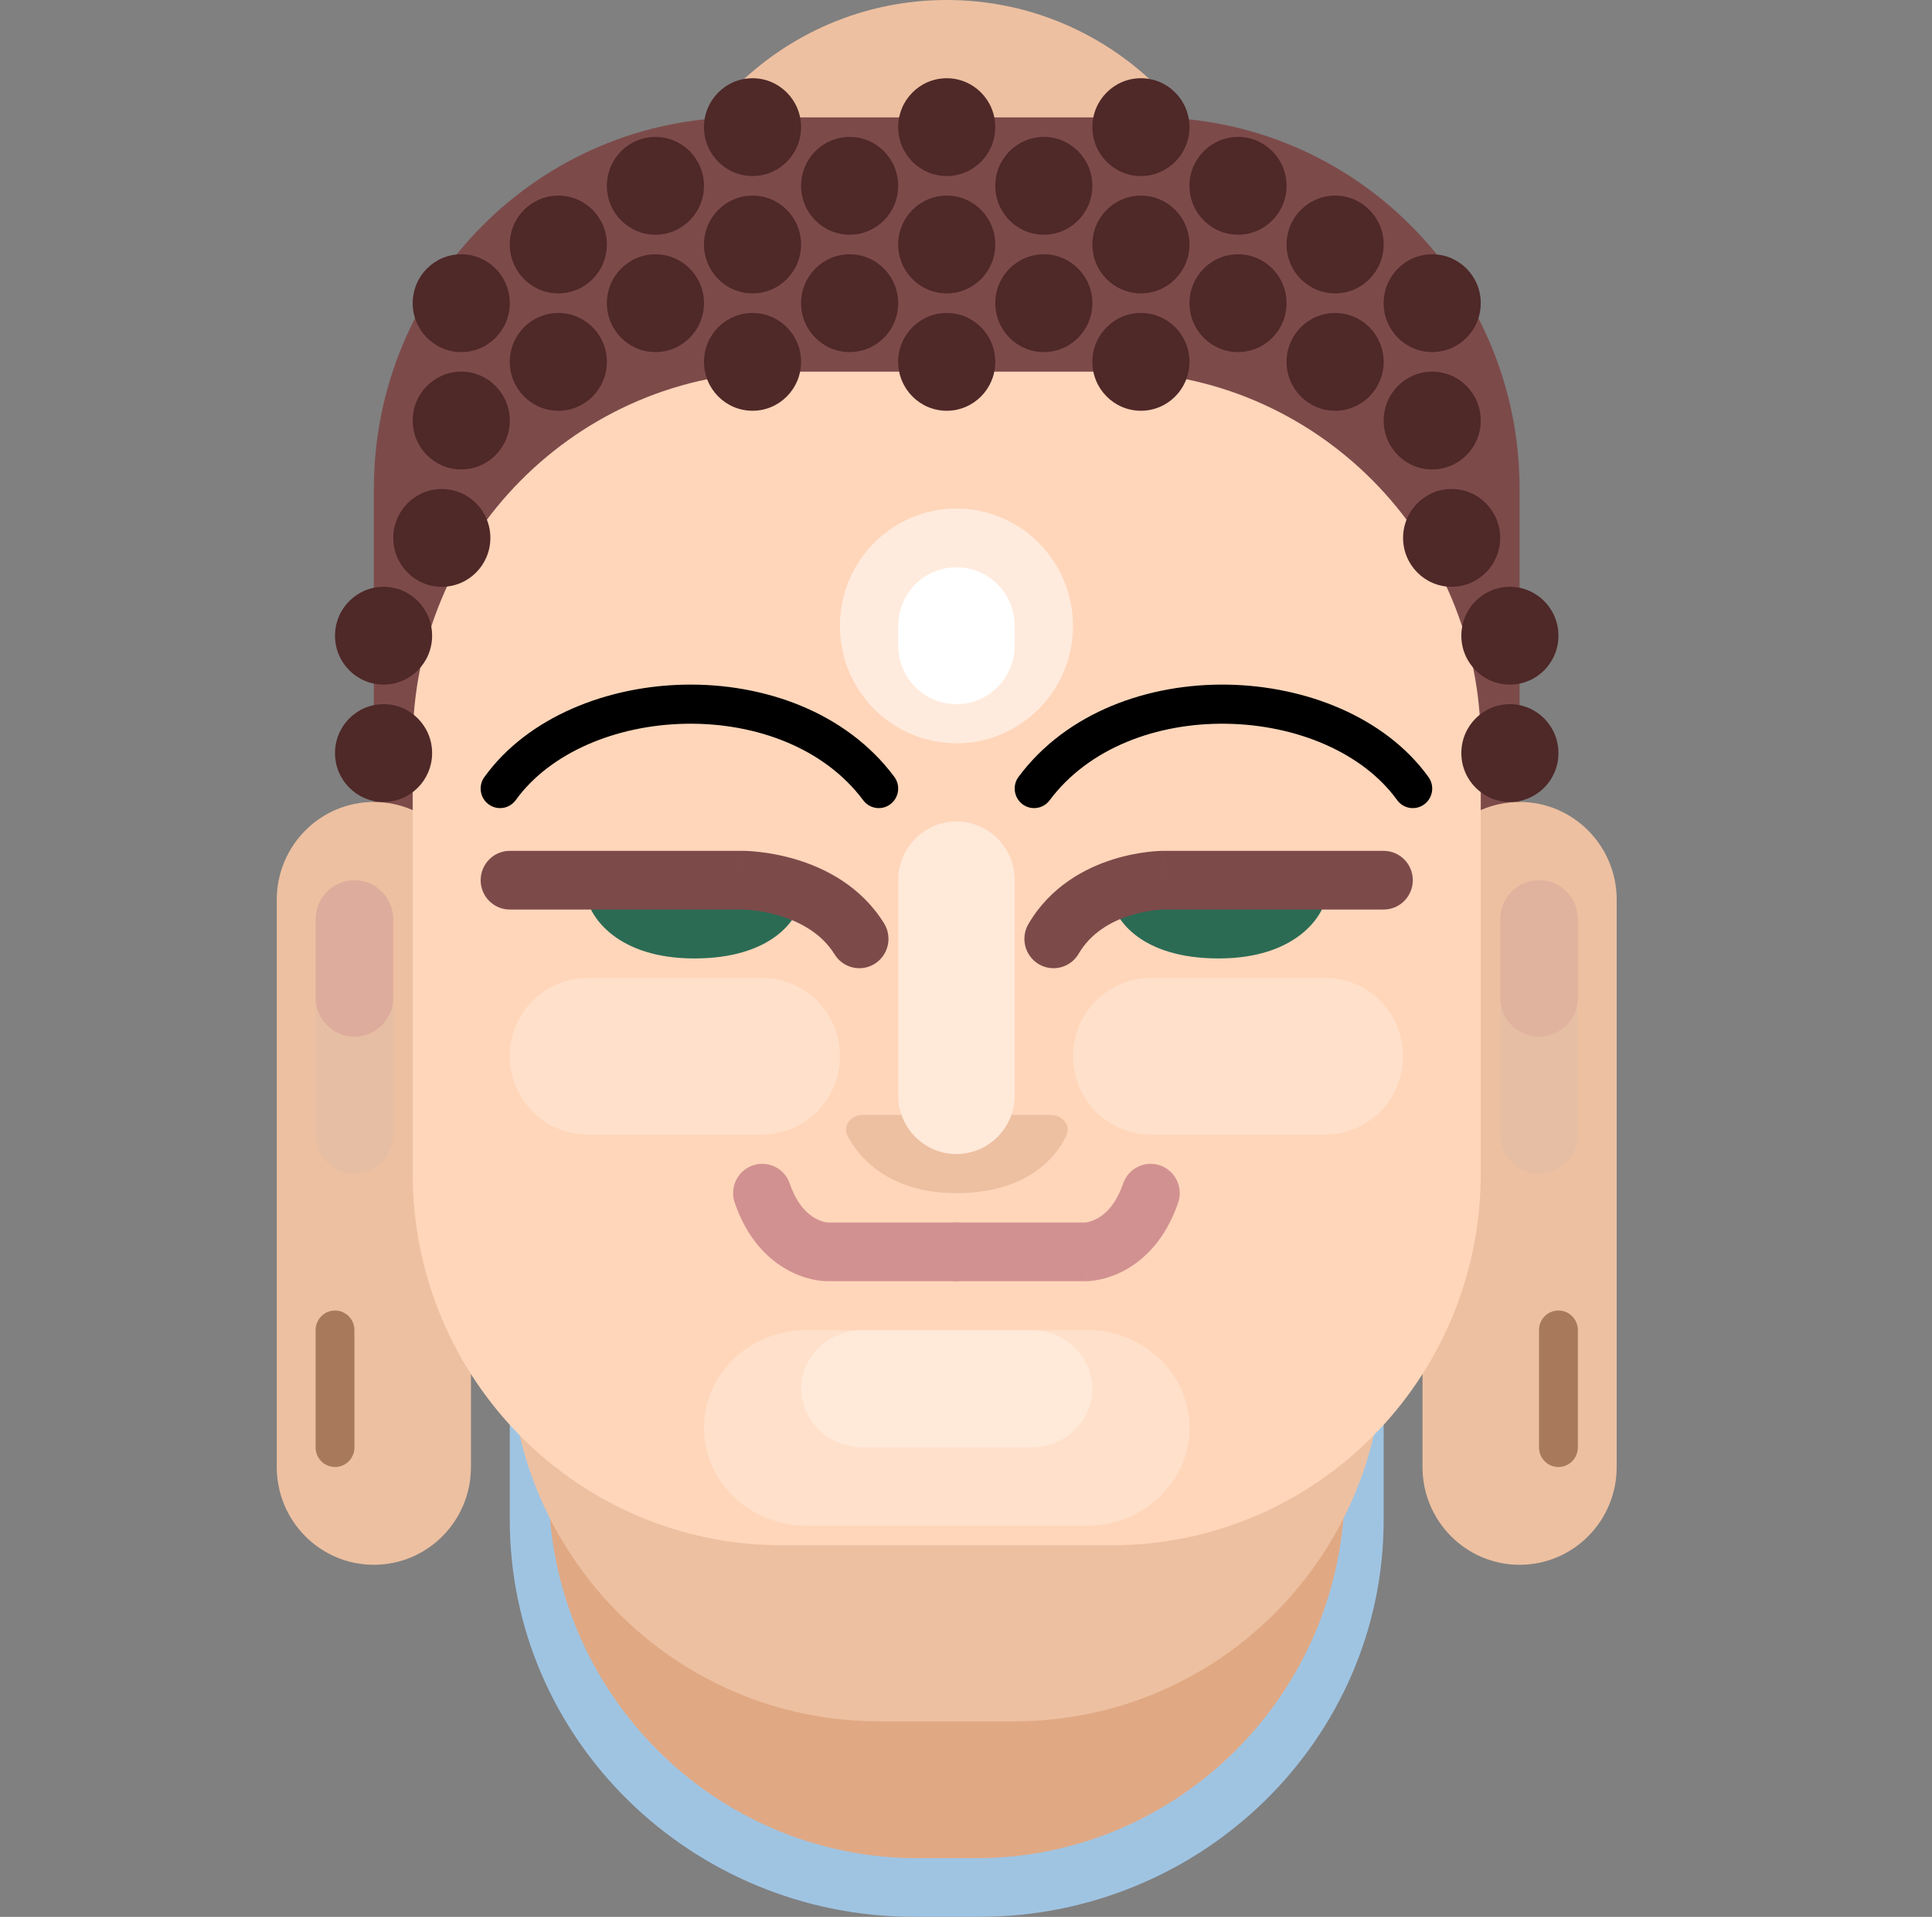 <svg width="124" height="123" viewBox="0 0 124 123" fill="none" xmlns="http://www.w3.org/2000/svg">
<rect x="0" y="0" width="124" height="123" fill="#808080" stroke="none"/>
<path d="M41.444 19.454C41.444 8.71 50.093 0 60.763 0C71.432 0 80.082 8.71 80.082 19.454V23.219C80.082 33.964 71.432 42.673 60.763 42.673C50.093 42.673 41.444 33.964 41.444 23.219V19.454Z" fill="#EDC0A1"/>
<path d="M32.719 89.483C32.719 75.415 44.356 64.01 58.711 64.01H62.815C77.17 64.01 88.806 75.415 88.806 89.483V97.527C88.806 111.595 77.17 123 62.815 123H58.711C44.356 123 32.719 111.595 32.719 97.527V89.483Z" fill="#9FC4E2"/>
<path d="M35.212 87.857C35.212 74.687 45.815 64.01 58.893 64.01H62.633C75.711 64.01 86.314 74.687 86.314 87.857V95.388C86.314 108.558 75.711 119.235 62.633 119.235H58.893C45.815 119.235 35.212 108.558 35.212 95.388V87.857Z" fill="#E0A984"/>
<path d="M32.719 74.051C32.719 60.881 43.322 50.204 56.401 50.204H65.125C78.204 50.204 88.806 60.881 88.806 74.051V86.602C88.806 99.772 78.204 110.449 65.125 110.449H56.401C43.322 110.449 32.719 99.772 32.719 86.602V74.051Z" fill="#EDC0A1"/>
<path d="M23.995 31.378C23.995 18.207 34.597 7.531 47.676 7.531H73.85C86.929 7.531 97.531 18.207 97.531 31.378V53.969C97.531 67.14 86.929 77.816 73.85 77.816H47.676C34.597 77.816 23.995 67.14 23.995 53.969V31.378Z" fill="#7D4A4A"/>
<path d="M17.763 57.735C17.763 54.269 20.553 51.459 23.995 51.459C27.437 51.459 30.227 54.269 30.227 57.735V94.133C30.227 97.599 27.437 100.408 23.995 100.408C20.553 100.408 17.763 97.599 17.763 94.133V57.735Z" fill="#EDC0A1"/>
<g style="mix-blend-mode:multiply" opacity="0.4">
<path d="M25.241 58.99C25.241 57.603 24.125 56.48 22.748 56.48C21.372 56.48 20.256 57.603 20.256 58.99V72.796C20.256 74.182 21.372 75.306 22.748 75.306C24.125 75.306 25.241 74.182 25.241 72.796V58.99Z" fill="#DDBCA5"/>
</g>
<g style="mix-blend-mode:multiply" opacity="0.4">
<path d="M25.241 58.99C25.241 57.603 24.125 56.48 22.748 56.48C21.372 56.48 20.256 57.603 20.256 58.99V64.01C20.256 65.397 21.372 66.52 22.748 66.52C24.125 66.52 25.241 65.397 25.241 64.01V58.99Z" fill="#D29191"/>
</g>
<path d="M22.748 85.347C22.748 84.654 22.191 84.092 21.502 84.092C20.814 84.092 20.256 84.654 20.256 85.347V92.878C20.256 93.571 20.814 94.133 21.502 94.133C22.191 94.133 22.748 93.571 22.748 92.878V85.347Z" fill="#A87A5B"/>
<path d="M103.763 57.735C103.763 54.269 100.973 51.459 97.531 51.459C94.089 51.459 91.299 54.269 91.299 57.735V94.133C91.299 97.599 94.089 100.408 97.531 100.408C100.973 100.408 103.763 97.599 103.763 94.133V57.735Z" fill="#EDC0A1"/>
<g style="mix-blend-mode:multiply" opacity="0.4">
<path d="M101.27 58.99C101.27 57.603 100.154 56.48 98.778 56.48C97.401 56.48 96.285 57.603 96.285 58.99V64.01C96.285 65.397 97.401 66.52 98.778 66.52C100.154 66.52 101.27 65.397 101.27 64.01V58.99Z" fill="#D29191"/>
</g>
<g style="mix-blend-mode:multiply" opacity="0.4">
<path d="M96.285 58.99C96.285 57.603 97.401 56.48 98.777 56.48C100.154 56.48 101.27 57.603 101.27 58.99V72.796C101.27 74.182 100.154 75.306 98.777 75.306C97.401 75.306 96.285 74.182 96.285 72.796V58.99Z" fill="#DDBCA5"/>
</g>
<path d="M98.777 85.347C98.777 84.654 99.335 84.092 100.024 84.092C100.712 84.092 101.27 84.654 101.27 85.347V92.878C101.27 93.571 100.712 94.133 100.024 94.133C99.335 94.133 98.777 93.571 98.777 92.878V85.347Z" fill="#A87A5B"/>
<path d="M26.488 47.694C26.488 34.524 37.09 23.847 50.169 23.847H71.357C84.436 23.847 95.038 34.524 95.038 47.694V75.306C95.038 88.476 84.436 99.153 71.357 99.153H50.169C37.09 99.153 26.488 88.476 26.488 75.306V47.694Z" fill="#FFD6BA"/>
<path d="M45.183 91.622C45.183 88.157 48.12 85.347 51.743 85.347H69.783C73.406 85.347 76.343 88.157 76.343 91.622C76.343 95.088 73.406 97.898 69.783 97.898H51.743C48.12 97.898 45.183 95.088 45.183 91.622Z" fill="#FFE0CA"/>
<path d="M51.415 89.112C51.415 87.033 53.177 85.347 55.351 85.347H66.175C68.349 85.347 70.111 87.033 70.111 89.112C70.111 91.192 68.349 92.877 66.175 92.877H55.351C53.177 92.877 51.415 91.192 51.415 89.112Z" fill="#FFE9D9"/>
<path d="M32.719 67.775C32.719 65.003 34.952 62.755 37.705 62.755H48.922C51.676 62.755 53.908 65.003 53.908 67.775C53.908 70.548 51.676 72.796 48.922 72.796H37.705C34.952 72.796 32.719 70.548 32.719 67.775Z" fill="#FFE0CA"/>
<path d="M68.865 67.775C68.865 65.003 71.097 62.755 73.85 62.755H85.067C87.821 62.755 90.053 65.003 90.053 67.775C90.053 70.548 87.821 72.796 85.067 72.796H73.85C71.097 72.796 68.865 70.548 68.865 67.775Z" fill="#FFE0CA"/>
<path d="M61.386 76.561C57.314 76.561 55.274 74.528 54.411 72.921C54.046 72.241 54.606 71.541 55.375 71.541H67.437C68.192 71.541 68.764 72.221 68.43 72.903C67.609 74.579 65.571 76.561 61.386 76.561Z" fill="#EDC0A1"/>
<path d="M65.125 56.48C65.125 54.4 63.451 52.714 61.386 52.714C59.321 52.714 57.647 54.4 57.647 56.48V70.286C57.647 72.365 59.321 74.051 61.386 74.051C63.451 74.051 65.125 72.365 65.125 70.286V56.48Z" fill="#FFE9D9"/>
<path opacity="0.5" d="M68.865 40.163C68.865 36.004 65.516 32.633 61.386 32.633C57.256 32.633 53.908 36.004 53.908 40.163C53.908 44.322 57.256 47.694 61.386 47.694C65.516 47.694 68.865 44.322 68.865 40.163Z" fill="white"/>
<path d="M65.125 40.163C65.125 38.084 63.451 36.398 61.386 36.398C59.321 36.398 57.647 38.084 57.647 40.163V41.418C57.647 43.498 59.321 45.184 61.386 45.184C63.451 45.184 65.125 43.498 65.125 41.418V40.163Z" fill="white"/>
<path d="M44.56 61.5C39.575 61.5 37.913 58.781 37.705 57.735H51.415C51.208 58.99 49.546 61.5 44.56 61.5Z" fill="#2B6B54"/>
<path fill-rule="evenodd" clip-rule="evenodd" d="M44.035 46.441C39.541 46.515 35.298 48.3 33.104 51.337C32.699 51.898 31.92 52.022 31.363 51.614C30.806 51.206 30.683 50.421 31.088 49.861C33.88 45.995 38.985 44.014 43.994 43.931C49.017 43.848 54.286 45.667 57.398 49.846C57.811 50.4 57.699 51.187 57.148 51.603C56.598 52.019 55.817 51.906 55.404 51.352C52.907 48 48.516 46.367 44.035 46.441Z" fill="black"/>
<path fill-rule="evenodd" clip-rule="evenodd" d="M30.85 56.48C30.85 55.44 31.687 54.597 32.719 54.597H47.697V56.48C47.697 54.597 47.697 54.597 47.698 54.597L47.7 54.597L47.703 54.597L47.711 54.597L47.733 54.597C47.751 54.597 47.773 54.598 47.8 54.598C47.853 54.6 47.926 54.602 48.016 54.607C48.195 54.616 48.443 54.633 48.744 54.668C49.343 54.736 50.169 54.872 51.084 55.146C52.886 55.685 55.239 56.823 56.741 59.249C57.287 60.132 57.019 61.293 56.143 61.843C55.267 62.393 54.114 62.123 53.568 61.241C52.738 59.901 51.363 59.157 50.019 58.755C49.361 58.558 48.76 58.459 48.324 58.409C48.108 58.385 47.938 58.373 47.827 58.367C47.772 58.364 47.733 58.363 47.71 58.363L47.69 58.362H32.719C31.687 58.362 30.85 57.519 30.85 56.48Z" fill="#7D4A4A"/>
<path d="M78.212 61.5C83.198 61.5 84.86 58.781 85.067 57.735H71.357C71.565 58.99 73.227 61.5 78.212 61.5Z" fill="#2B6B54"/>
<path fill-rule="evenodd" clip-rule="evenodd" d="M78.737 46.441C83.231 46.515 87.474 48.3 89.668 51.337C90.073 51.898 90.852 52.022 91.409 51.614C91.966 51.206 92.089 50.421 91.684 49.861C88.892 45.995 83.787 44.014 78.778 43.931C73.755 43.848 68.486 45.667 65.374 49.846C64.961 50.4 65.073 51.187 65.624 51.603C66.174 52.019 66.956 51.906 67.369 51.352C69.865 48 74.256 46.367 78.737 46.441Z" fill="black"/>
<path fill-rule="evenodd" clip-rule="evenodd" d="M90.676 56.48C90.676 55.44 89.839 54.597 88.806 54.597H74.661V56.48C74.661 54.597 74.661 54.597 74.66 54.597L74.658 54.597L74.655 54.597L74.646 54.597L74.624 54.597C74.607 54.597 74.585 54.598 74.559 54.598C74.506 54.6 74.436 54.602 74.349 54.607C74.176 54.616 73.937 54.634 73.648 54.669C73.073 54.738 72.282 54.876 71.404 55.154C69.668 55.705 67.427 56.861 66.007 59.29C65.483 60.186 65.78 61.34 66.67 61.867C67.559 62.395 68.705 62.096 69.229 61.2C70.01 59.864 71.291 59.137 72.526 58.746C73.134 58.553 73.691 58.456 74.092 58.408C74.292 58.384 74.448 58.372 74.549 58.367C74.599 58.364 74.634 58.363 74.654 58.362L74.669 58.362H88.806C89.839 58.362 90.676 57.519 90.676 56.48Z" fill="#7D4A4A"/>
<path fill-rule="evenodd" clip-rule="evenodd" d="M63.256 80.326C63.256 81.366 62.419 82.209 61.386 82.209L53.065 82.209L53.065 80.326C53.065 82.209 53.064 82.209 53.063 82.209L53.06 82.209L53.055 82.209L53.044 82.209L53.018 82.209C52.999 82.208 52.977 82.208 52.953 82.207C52.903 82.204 52.843 82.201 52.771 82.194C52.629 82.181 52.445 82.157 52.227 82.113C51.794 82.024 51.221 81.852 50.598 81.516C49.31 80.822 47.957 79.509 47.156 77.177C46.818 76.195 47.335 75.122 48.311 74.782C49.286 74.442 50.351 74.963 50.689 75.945C51.182 77.379 51.901 77.948 52.361 78.196C52.612 78.331 52.832 78.394 52.973 78.423C53.038 78.436 53.085 78.442 53.106 78.444L61.386 78.444C62.419 78.444 63.256 79.287 63.256 80.326Z" fill="#D29191"/>
<path fill-rule="evenodd" clip-rule="evenodd" d="M59.517 80.326C59.517 81.366 60.354 82.209 61.386 82.209L69.707 82.209L69.707 80.326C69.707 82.209 69.708 82.209 69.709 82.209L69.712 82.209L69.717 82.209L69.728 82.209L69.754 82.209C69.773 82.208 69.795 82.208 69.82 82.207C69.869 82.204 69.93 82.201 70.001 82.194C70.143 82.181 70.328 82.157 70.545 82.113C70.978 82.024 71.552 81.852 72.175 81.516C73.463 80.822 74.815 79.509 75.617 77.177C75.954 76.195 75.437 75.122 74.462 74.782C73.486 74.442 72.421 74.963 72.083 75.945C71.59 77.379 70.871 77.948 70.411 78.196C70.16 78.331 69.941 78.394 69.799 78.423C69.734 78.436 69.688 78.442 69.666 78.444L61.386 78.444C60.354 78.444 59.517 79.287 59.517 80.326Z" fill="#D29191"/>
<path d="M27.734 48.321C27.734 50.054 26.339 51.459 24.618 51.459C22.897 51.459 21.502 50.054 21.502 48.321C21.502 46.589 22.897 45.184 24.618 45.184C26.339 45.184 27.734 46.589 27.734 48.321Z" fill="#4F2828"/>
<path d="M27.734 40.791C27.734 42.524 26.339 43.928 24.618 43.928C22.897 43.928 21.502 42.524 21.502 40.791C21.502 39.058 22.897 37.653 24.618 37.653C26.339 37.653 27.734 39.058 27.734 40.791Z" fill="#4F2828"/>
<path d="M93.792 48.321C93.792 50.054 95.187 51.459 96.908 51.459C98.629 51.459 100.024 50.054 100.024 48.321C100.024 46.589 98.629 45.184 96.908 45.184C95.187 45.184 93.792 46.589 93.792 48.321Z" fill="#4F2828"/>
<path d="M31.473 34.515C31.473 36.248 30.078 37.653 28.357 37.653C26.636 37.653 25.241 36.248 25.241 34.515C25.241 32.782 26.636 31.378 28.357 31.378C30.078 31.378 31.473 32.782 31.473 34.515Z" fill="#4F2828"/>
<path d="M38.951 23.219C38.951 24.952 37.556 26.357 35.835 26.357C34.114 26.357 32.719 24.952 32.719 23.219C32.719 21.486 34.114 20.082 35.835 20.082C37.556 20.082 38.951 21.486 38.951 23.219Z" fill="#4F2828"/>
<path d="M32.719 19.454C32.719 21.187 31.324 22.592 29.604 22.592C27.883 22.592 26.488 21.187 26.488 19.454C26.488 17.721 27.883 16.316 29.604 16.316C31.324 16.316 32.719 17.721 32.719 19.454Z" fill="#4F2828"/>
<path d="M32.719 26.985C32.719 28.718 31.324 30.122 29.604 30.122C27.883 30.122 26.488 28.718 26.488 26.985C26.488 25.252 27.883 23.847 29.604 23.847C31.324 23.847 32.719 25.252 32.719 26.985Z" fill="#4F2828"/>
<path d="M51.415 23.219C51.415 24.952 50.02 26.357 48.299 26.357C46.578 26.357 45.183 24.952 45.183 23.219C45.183 21.486 46.578 20.082 48.299 20.082C50.02 20.082 51.415 21.486 51.415 23.219Z" fill="#4F2828"/>
<path d="M38.951 15.689C38.951 17.422 37.556 18.826 35.835 18.826C34.114 18.826 32.719 17.422 32.719 15.689C32.719 13.956 34.114 12.551 35.835 12.551C37.556 12.551 38.951 13.956 38.951 15.689Z" fill="#4F2828"/>
<path d="M51.415 8.158C51.415 9.891 50.02 11.296 48.299 11.296C46.578 11.296 45.183 9.891 45.183 8.158C45.183 6.425 46.578 5.02 48.299 5.02C50.02 5.02 51.415 6.425 51.415 8.158Z" fill="#4F2828"/>
<path d="M45.183 19.454C45.183 21.187 43.788 22.592 42.067 22.592C40.346 22.592 38.951 21.187 38.951 19.454C38.951 17.721 40.346 16.316 42.067 16.316C43.788 16.316 45.183 17.721 45.183 19.454Z" fill="#4F2828"/>
<path d="M57.647 19.454C57.647 21.187 56.252 22.592 54.531 22.592C52.81 22.592 51.415 21.187 51.415 19.454C51.415 17.721 52.81 16.316 54.531 16.316C56.252 16.316 57.647 17.721 57.647 19.454Z" fill="#4F2828"/>
<path d="M45.183 11.924C45.183 13.656 43.788 15.061 42.067 15.061C40.346 15.061 38.951 13.656 38.951 11.924C38.951 10.191 40.346 8.786 42.067 8.786C43.788 8.786 45.183 10.191 45.183 11.924Z" fill="#4F2828"/>
<path d="M51.415 15.689C51.415 17.422 50.02 18.826 48.299 18.826C46.578 18.826 45.183 17.422 45.183 15.689C45.183 13.956 46.578 12.551 48.299 12.551C50.02 12.551 51.415 13.956 51.415 15.689Z" fill="#4F2828"/>
<path d="M57.647 11.924C57.647 13.656 56.252 15.061 54.531 15.061C52.81 15.061 51.415 13.656 51.415 11.924C51.415 10.191 52.81 8.786 54.531 8.786C56.252 8.786 57.647 10.191 57.647 11.924Z" fill="#4F2828"/>
<path d="M93.792 40.791C93.792 42.524 95.187 43.928 96.908 43.928C98.629 43.928 100.024 42.524 100.024 40.791C100.024 39.058 98.629 37.653 96.908 37.653C95.187 37.653 93.792 39.058 93.792 40.791Z" fill="#4F2828"/>
<path d="M63.879 8.158C63.879 9.891 62.484 11.296 60.763 11.296C59.042 11.296 57.647 9.891 57.647 8.158C57.647 6.425 59.042 5.02 60.763 5.02C62.484 5.02 63.879 6.425 63.879 8.158Z" fill="#4F2828"/>
<path d="M90.053 34.515C90.053 36.248 91.448 37.653 93.169 37.653C94.89 37.653 96.285 36.248 96.285 34.515C96.285 32.782 94.89 31.378 93.169 31.378C91.448 31.378 90.053 32.782 90.053 34.515Z" fill="#4F2828"/>
<path d="M82.575 23.219C82.575 24.952 83.97 26.357 85.691 26.357C87.411 26.357 88.806 24.952 88.806 23.219C88.806 21.486 87.411 20.082 85.691 20.082C83.97 20.082 82.575 21.486 82.575 23.219Z" fill="#4F2828"/>
<path d="M88.806 19.454C88.806 21.187 90.201 22.592 91.922 22.592C93.643 22.592 95.038 21.187 95.038 19.454C95.038 17.721 93.643 16.316 91.922 16.316C90.201 16.316 88.806 17.721 88.806 19.454Z" fill="#4F2828"/>
<path d="M88.806 26.985C88.806 28.718 90.201 30.122 91.922 30.122C93.643 30.122 95.038 28.718 95.038 26.985C95.038 25.252 93.643 23.847 91.922 23.847C90.201 23.847 88.806 25.252 88.806 26.985Z" fill="#4F2828"/>
<path d="M70.111 23.219C70.111 24.952 71.506 26.357 73.227 26.357C74.948 26.357 76.343 24.952 76.343 23.219C76.343 21.486 74.948 20.082 73.227 20.082C71.506 20.082 70.111 21.486 70.111 23.219Z" fill="#4F2828"/>
<path d="M82.575 15.689C82.575 17.422 83.97 18.826 85.691 18.826C87.411 18.826 88.806 17.422 88.806 15.689C88.806 13.956 87.411 12.551 85.691 12.551C83.97 12.551 82.575 13.956 82.575 15.689Z" fill="#4F2828"/>
<path d="M70.111 8.158C70.111 9.891 71.506 11.296 73.227 11.296C74.948 11.296 76.343 9.891 76.343 8.158C76.343 6.425 74.948 5.02 73.227 5.02C71.506 5.02 70.111 6.425 70.111 8.158Z" fill="#4F2828"/>
<path d="M76.343 19.454C76.343 21.187 77.738 22.592 79.459 22.592C81.179 22.592 82.575 21.187 82.575 19.454C82.575 17.721 81.179 16.316 79.459 16.316C77.738 16.316 76.343 17.721 76.343 19.454Z" fill="#4F2828"/>
<path d="M63.879 19.454C63.879 21.187 65.274 22.592 66.995 22.592C68.716 22.592 70.111 21.187 70.111 19.454C70.111 17.721 68.716 16.316 66.995 16.316C65.274 16.316 63.879 17.721 63.879 19.454Z" fill="#4F2828"/>
<path d="M76.343 11.924C76.343 13.656 77.738 15.061 79.459 15.061C81.179 15.061 82.575 13.656 82.575 11.924C82.575 10.191 81.179 8.786 79.459 8.786C77.738 8.786 76.343 10.191 76.343 11.924Z" fill="#4F2828"/>
<path d="M70.111 15.689C70.111 17.422 71.506 18.826 73.227 18.826C74.948 18.826 76.343 17.422 76.343 15.689C76.343 13.956 74.948 12.551 73.227 12.551C71.506 12.551 70.111 13.956 70.111 15.689Z" fill="#4F2828"/>
<path d="M63.879 11.924C63.879 13.656 65.274 15.061 66.995 15.061C68.716 15.061 70.111 13.656 70.111 11.924C70.111 10.191 68.716 8.786 66.995 8.786C65.274 8.786 63.879 10.191 63.879 11.924Z" fill="#4F2828"/>
<path d="M63.879 15.689C63.879 17.422 62.484 18.826 60.763 18.826C59.042 18.826 57.647 17.422 57.647 15.689C57.647 13.956 59.042 12.551 60.763 12.551C62.484 12.551 63.879 13.956 63.879 15.689Z" fill="#4F2828"/>
<path d="M63.879 23.219C63.879 24.952 62.484 26.357 60.763 26.357C59.042 26.357 57.647 24.952 57.647 23.219C57.647 21.486 59.042 20.082 60.763 20.082C62.484 20.082 63.879 21.486 63.879 23.219Z" fill="#4F2828"/>
</svg>
